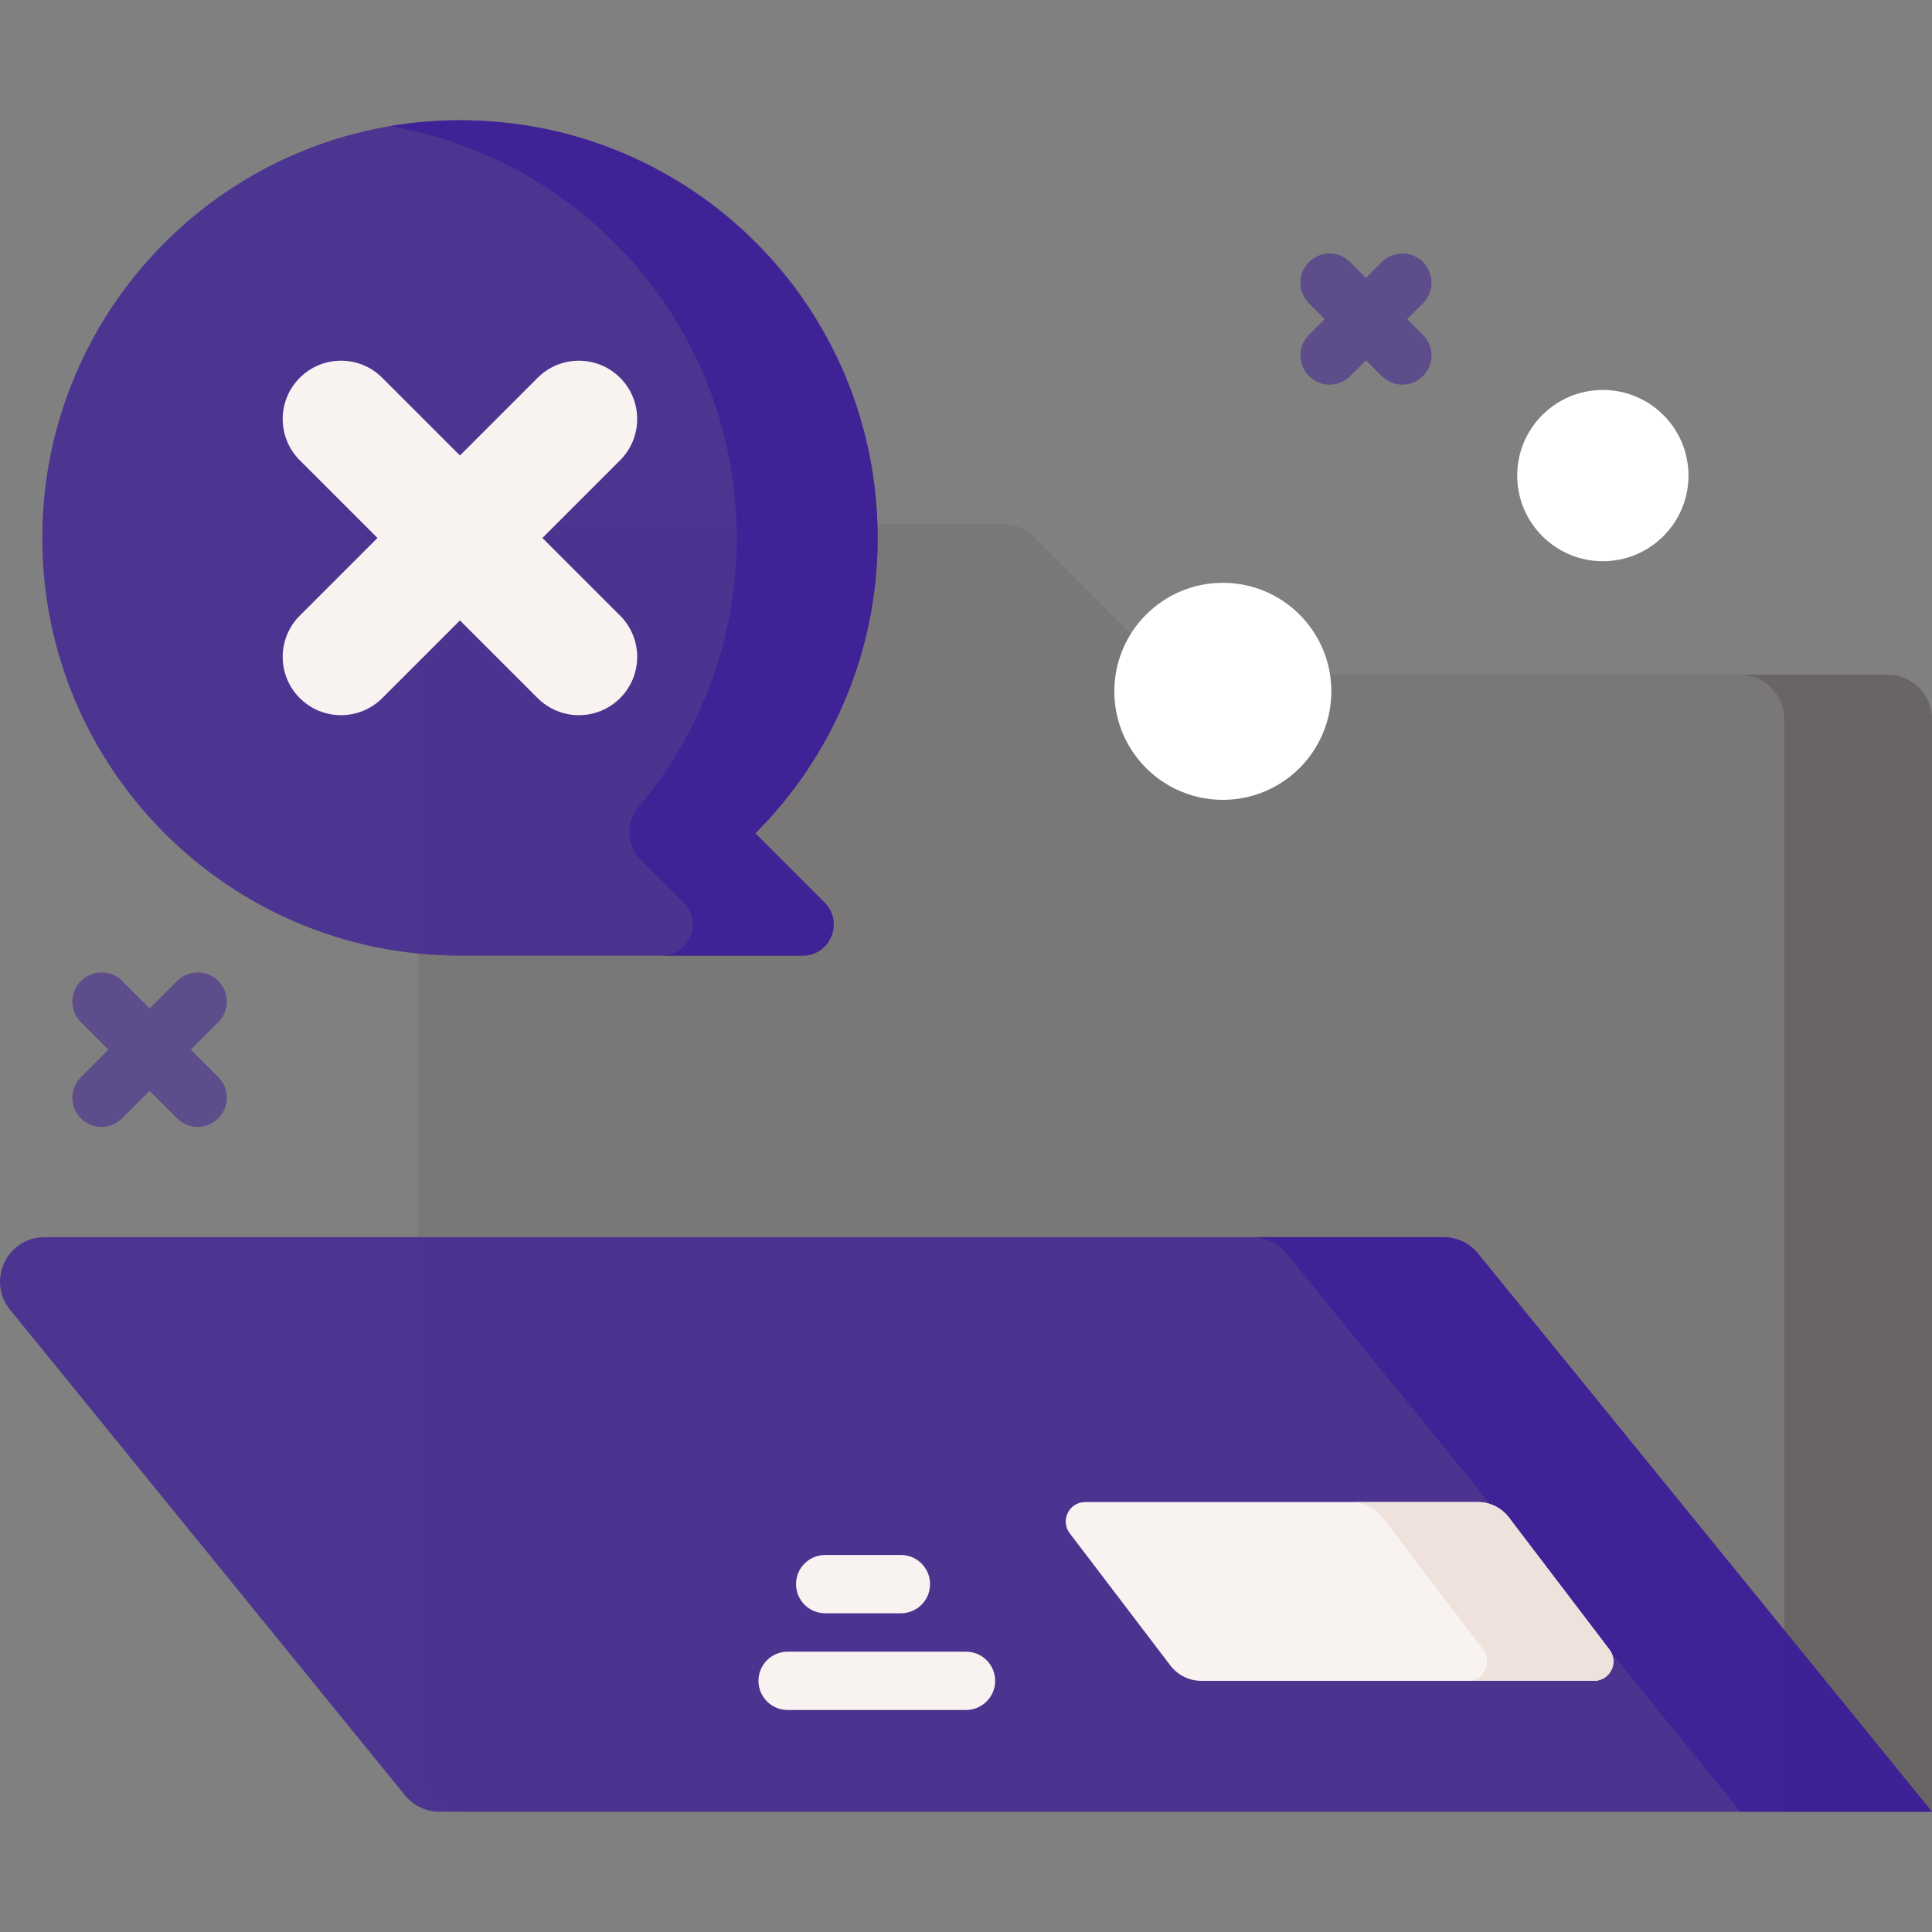 <svg width="120" height="120" viewBox="0 0 120 120" fill="none" xmlns="http://www.w3.org/2000/svg">
<rect x="0" y="0" width="120" height="120" fill="#808080" stroke="none"/>
<g clip-path="url(#clip0_59_465)">
<path d="M120 44.669V112.53H28.75C27.221 112.53 25.985 111.292 25.985 109.766V35.32C25.985 33.792 27.221 32.555 28.75 32.555H62.277C63.009 32.555 63.711 32.845 64.23 33.364L71.962 41.095C72.481 41.614 73.183 41.904 73.917 41.904H117.235C118.761 41.904 120 43.143 120 44.669Z" fill="#756F6F" fill-opacity="0.5"/>
<path d="M120 44.669V112.53H110.82V44.669C110.82 43.143 109.584 41.904 108.056 41.904H117.235C118.762 41.904 120 43.143 120 44.669Z" fill="#5B5555" fill-opacity="0.5"/>
<path d="M91.805 77.863L120 112.531H27.299C26.466 112.531 25.679 112.156 25.154 111.511L0.625 81.352C-0.844 79.545 0.441 76.843 2.77 76.843H89.66C90.492 76.843 91.28 77.218 91.805 77.863Z" fill="#3B1D97" fill-opacity="0.75"/>
<path d="M120 112.53H108.111L79.918 77.863C79.391 77.219 78.604 76.842 77.773 76.842H89.66C90.493 76.842 91.28 77.219 91.804 77.863L120 112.53Z" fill="#3B1D97" fill-opacity="0.75"/>
<path d="M99.006 104.4H74.615C73.861 104.4 73.151 104.047 72.694 103.447L66.443 95.234C65.838 94.439 66.405 93.296 67.404 93.296H91.794C92.549 93.296 93.259 93.648 93.716 94.248L99.967 102.461C100.572 103.256 100.005 104.4 99.006 104.4Z" fill="#F8F3F1"/>
<path d="M99.006 104.399H91.159C92.159 104.399 92.726 103.257 92.12 102.46L85.869 94.249C85.413 93.647 84.703 93.295 83.95 93.295H91.794C92.55 93.295 93.26 93.647 93.716 94.249L99.967 102.46C100.571 103.257 100.006 104.399 99.006 104.399Z" fill="#EFE2DD"/>
<path d="M60 106.21H48.921C47.921 106.21 47.11 105.399 47.11 104.399C47.11 103.399 47.921 102.588 48.921 102.588H60C61 102.588 61.811 103.399 61.811 104.399C61.811 105.399 61 106.21 60 106.21Z" fill="#F8F3F1"/>
<path d="M55.957 100.204H51.254C50.254 100.204 49.443 99.393 49.443 98.393C49.443 97.393 50.254 96.582 51.254 96.582H55.957C56.957 96.582 57.768 97.393 57.768 98.393C57.768 99.393 56.957 100.204 55.957 100.204Z" fill="#F8F3F1"/>
<path d="M54.512 33.413C54.512 19.084 42.897 7.469 28.568 7.469C14.254 7.469 2.625 19.098 2.625 33.413C2.625 47.741 14.24 59.356 28.568 59.356H49.849C51.57 59.356 52.432 57.276 51.215 56.059L46.913 51.758C51.608 47.063 54.512 40.577 54.512 33.413Z" fill="#3B1D97" fill-opacity="0.75"/>
<path d="M51.214 56.06C52.431 57.277 51.572 59.356 49.85 59.356H41.1C42.819 59.356 43.681 57.277 42.464 56.06L39.796 53.391C38.909 52.504 38.853 51.087 39.662 50.127C43.468 45.613 45.762 39.779 45.762 33.413C45.762 20.577 36.44 9.917 24.196 7.838C25.381 7.635 26.592 7.514 27.825 7.479C42.334 7.07 54.267 18.458 54.508 32.971C54.631 40.309 51.704 46.967 46.914 51.758L51.214 56.06Z" fill="#3B1D97" fill-opacity="0.75"/>
<path d="M33.69 33.413L38.516 28.587C39.93 27.172 39.93 24.879 38.516 23.465C37.102 22.051 34.808 22.051 33.394 23.465L28.568 28.291L23.742 23.465C22.328 22.05 20.035 22.05 18.62 23.465C17.206 24.879 17.206 27.172 18.62 28.587L23.446 33.413L18.62 38.239C17.206 39.653 17.206 41.946 18.62 43.361C19.328 44.068 20.255 44.421 21.181 44.421C22.108 44.421 23.035 44.068 23.742 43.361L28.569 38.535L33.395 43.361C34.102 44.068 35.028 44.421 35.956 44.421C36.882 44.421 37.809 44.068 38.517 43.361C39.931 41.946 39.931 39.653 38.517 38.239L33.69 33.413Z" fill="#F8F3F1"/>
<path fill-rule="evenodd" clip-rule="evenodd" d="M81.207 47.16C82.136 46.005 82.692 44.537 82.692 42.939C82.692 39.217 79.675 36.2 75.953 36.2C72.231 36.2 69.213 39.217 69.213 42.939C69.213 45.629 70.789 47.951 73.068 49.032C73.942 49.448 74.921 49.68 75.953 49.68C78.077 49.68 79.972 48.696 81.207 47.16Z" fill="white"/>
<path fill-rule="evenodd" clip-rule="evenodd" d="M99.842 24.229C99.747 24.224 99.651 24.221 99.555 24.221C96.618 24.221 94.237 26.602 94.237 29.54C94.237 31.683 95.504 33.53 97.331 34.372C98.007 34.685 98.762 34.859 99.556 34.859C101.286 34.859 102.824 34.032 103.795 32.751C104.472 31.858 104.874 30.746 104.874 29.54C104.874 26.698 102.646 24.378 99.842 24.229Z" fill="white"/>
<path d="M87.403 19.819L88.383 18.839C89.09 18.132 89.09 16.985 88.383 16.278C87.676 15.571 86.529 15.571 85.822 16.278L84.842 17.258L83.862 16.278C83.155 15.571 82.009 15.571 81.302 16.278C80.594 16.985 80.594 18.132 81.302 18.839L82.281 19.819L81.302 20.798C80.594 21.506 80.594 22.652 81.302 23.36C81.655 23.713 82.118 23.89 82.582 23.89C83.045 23.89 83.509 23.713 83.862 23.36L84.842 22.38L85.822 23.36C86.175 23.713 86.639 23.89 87.102 23.89C87.565 23.89 88.029 23.713 88.382 23.36C89.09 22.652 89.09 21.506 88.382 20.798L87.403 19.819Z" fill="#3B1D97" fill-opacity="0.5"/>
<path d="M13.559 60.929C12.852 60.222 11.705 60.222 10.998 60.929L9.292 62.635L7.586 60.929C6.879 60.222 5.732 60.222 5.025 60.929C4.318 61.636 4.318 62.783 5.025 63.49L6.731 65.196L5.025 66.902C4.318 67.609 4.318 68.755 5.025 69.463C5.379 69.817 5.842 69.993 6.306 69.993C6.769 69.993 7.232 69.816 7.586 69.463L9.292 67.757L10.998 69.463C11.351 69.817 11.815 69.993 12.278 69.993C12.741 69.993 13.205 69.816 13.558 69.463C14.266 68.756 14.266 67.609 13.558 66.902L11.852 65.196L13.558 63.49C14.266 62.783 14.266 61.636 13.559 60.929Z" fill="#3B1D97" fill-opacity="0.5"/>
</g>
<defs>
<clipPath id="clip0_59_465">
<rect width="120" height="120" fill="white"/>
</clipPath>
</defs>
</svg>
